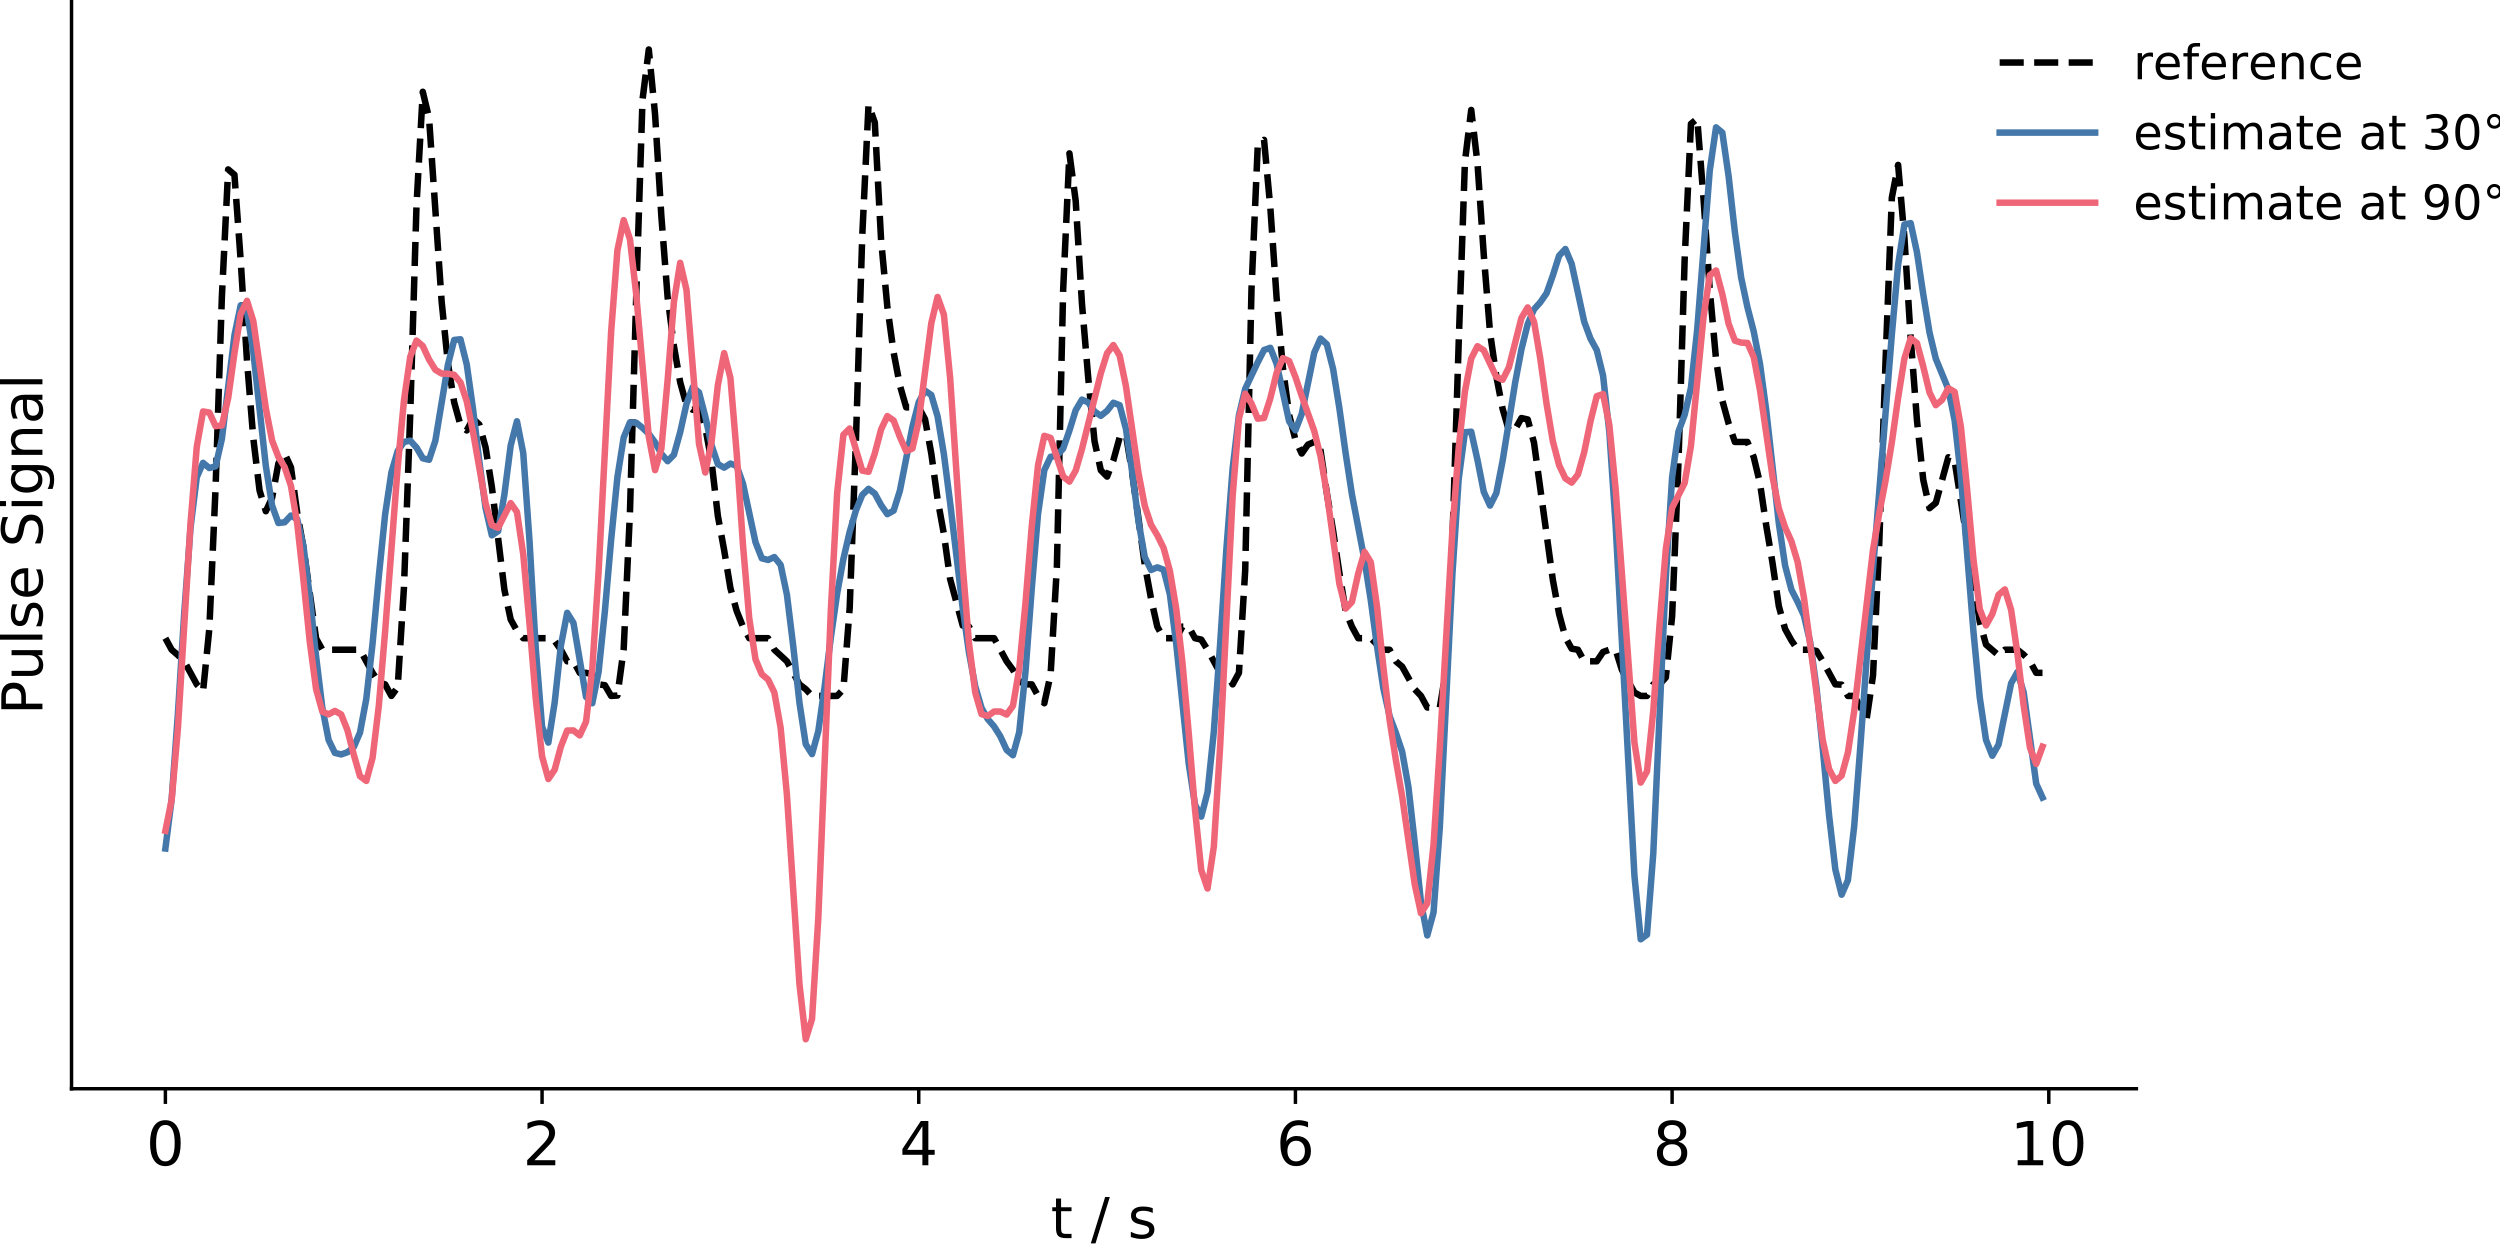 <?xml version="1.0" encoding="utf-8" standalone="no"?>
<!DOCTYPE svg PUBLIC "-//W3C//DTD SVG 1.1//EN"
  "http://www.w3.org/Graphics/SVG/1.1/DTD/svg11.dtd">
<!-- Created with matplotlib (https://matplotlib.org/) -->
<svg height="288pt" version="1.1" viewBox="0 0 576 288" width="576pt" xmlns="http://www.w3.org/2000/svg" xmlns:xlink="http://www.w3.org/1999/xlink">
 <defs>
  <style type="text/css">
*{stroke-linecap:butt;stroke-linejoin:round;}
  </style>
 </defs>
 <g id="figure_1">
  <g id="patch_1">
   <path d="M 0 288 
L 576 288 
L 576 0 
L 0 0 
z
" style="fill:#ffffff;"/>
  </g>
  <g id="axes_1">
   <g id="patch_2">
    <path d="M 16.48 250.84 
L 492.22 250.84 
L 492.22 0 
L 16.48 0 
z
" style="fill:#ffffff;"/>
   </g>
   <g id="matplotlib.axis_1">
    <g id="xtick_1">
     <g id="line2d_1">
      <defs>
       <path d="M 0 0 
L 0 3.5 
" id="m2262199f06" style="stroke:#000000;stroke-width:0.8;"/>
      </defs>
      <g>
       <use style="stroke:#000000;stroke-width:0.8;" x="38.105" xlink:href="#m2262199f06" y="250.84"/>
      </g>
     </g>
     <g id="text_1">
      <!-- 0 -->
      <defs>
       <path d="M 31.781 66.406 
Q 24.172 66.406 20.328 58.906 
Q 16.5 51.422 16.5 36.375 
Q 16.5 21.391 20.328 13.891 
Q 24.172 6.391 31.781 6.391 
Q 39.453 6.391 43.281 13.891 
Q 47.125 21.391 47.125 36.375 
Q 47.125 51.422 43.281 58.906 
Q 39.453 66.406 31.781 66.406 
z
M 31.781 74.219 
Q 44.047 74.219 50.516 64.516 
Q 56.984 54.828 56.984 36.375 
Q 56.984 17.969 50.516 8.266 
Q 44.047 -1.422 31.781 -1.422 
Q 19.531 -1.422 13.062 8.266 
Q 6.594 17.969 6.594 36.375 
Q 6.594 54.828 13.062 64.516 
Q 19.531 74.219 31.781 74.219 
z
" id="DejaVuSans-48"/>
      </defs>
      <g transform="translate(33.651 268.478)scale(0.14 -0.14)">
       <use xlink:href="#DejaVuSans-48"/>
      </g>
     </g>
    </g>
    <g id="xtick_2">
     <g id="line2d_2">
      <g>
       <use style="stroke:#000000;stroke-width:0.8;" x="124.892" xlink:href="#m2262199f06" y="250.84"/>
      </g>
     </g>
     <g id="text_2">
      <!-- 2 -->
      <defs>
       <path d="M 19.188 8.297 
L 53.609 8.297 
L 53.609 0 
L 7.328 0 
L 7.328 8.297 
Q 12.938 14.109 22.625 23.891 
Q 32.328 33.688 34.812 36.531 
Q 39.547 41.844 41.422 45.531 
Q 43.312 49.219 43.312 52.781 
Q 43.312 58.594 39.234 62.25 
Q 35.156 65.922 28.609 65.922 
Q 23.969 65.922 18.812 64.312 
Q 13.672 62.703 7.812 59.422 
L 7.812 69.391 
Q 13.766 71.781 18.938 73 
Q 24.125 74.219 28.422 74.219 
Q 39.75 74.219 46.484 68.547 
Q 53.219 62.891 53.219 53.422 
Q 53.219 48.922 51.531 44.891 
Q 49.859 40.875 45.406 35.406 
Q 44.188 33.984 37.641 27.219 
Q 31.109 20.453 19.188 8.297 
z
" id="DejaVuSans-50"/>
      </defs>
      <g transform="translate(120.438 268.478)scale(0.14 -0.14)">
       <use xlink:href="#DejaVuSans-50"/>
      </g>
     </g>
    </g>
    <g id="xtick_3">
     <g id="line2d_3">
      <g>
       <use style="stroke:#000000;stroke-width:0.8;" x="211.679" xlink:href="#m2262199f06" y="250.84"/>
      </g>
     </g>
     <g id="text_3">
      <!-- 4 -->
      <defs>
       <path d="M 37.797 64.312 
L 12.891 25.391 
L 37.797 25.391 
z
M 35.203 72.906 
L 47.609 72.906 
L 47.609 25.391 
L 58.016 25.391 
L 58.016 17.188 
L 47.609 17.188 
L 47.609 0 
L 37.797 0 
L 37.797 17.188 
L 4.891 17.188 
L 4.891 26.703 
z
" id="DejaVuSans-52"/>
      </defs>
      <g transform="translate(207.226 268.478)scale(0.14 -0.14)">
       <use xlink:href="#DejaVuSans-52"/>
      </g>
     </g>
    </g>
    <g id="xtick_4">
     <g id="line2d_4">
      <g>
       <use style="stroke:#000000;stroke-width:0.8;" x="298.467" xlink:href="#m2262199f06" y="250.84"/>
      </g>
     </g>
     <g id="text_4">
      <!-- 6 -->
      <defs>
       <path d="M 33.016 40.375 
Q 26.375 40.375 22.484 35.828 
Q 18.609 31.297 18.609 23.391 
Q 18.609 15.531 22.484 10.953 
Q 26.375 6.391 33.016 6.391 
Q 39.656 6.391 43.531 10.953 
Q 47.406 15.531 47.406 23.391 
Q 47.406 31.297 43.531 35.828 
Q 39.656 40.375 33.016 40.375 
z
M 52.594 71.297 
L 52.594 62.312 
Q 48.875 64.062 45.094 64.984 
Q 41.312 65.922 37.594 65.922 
Q 27.828 65.922 22.672 59.328 
Q 17.531 52.734 16.797 39.406 
Q 19.672 43.656 24.016 45.922 
Q 28.375 48.188 33.594 48.188 
Q 44.578 48.188 50.953 41.516 
Q 57.328 34.859 57.328 23.391 
Q 57.328 12.156 50.688 5.359 
Q 44.047 -1.422 33.016 -1.422 
Q 20.359 -1.422 13.672 8.266 
Q 6.984 17.969 6.984 36.375 
Q 6.984 53.656 15.188 63.938 
Q 23.391 74.219 37.203 74.219 
Q 40.922 74.219 44.703 73.484 
Q 48.484 72.75 52.594 71.297 
z
" id="DejaVuSans-54"/>
      </defs>
      <g transform="translate(294.013 268.478)scale(0.14 -0.14)">
       <use xlink:href="#DejaVuSans-54"/>
      </g>
     </g>
    </g>
    <g id="xtick_5">
     <g id="line2d_5">
      <g>
       <use style="stroke:#000000;stroke-width:0.8;" x="385.254" xlink:href="#m2262199f06" y="250.84"/>
      </g>
     </g>
     <g id="text_5">
      <!-- 8 -->
      <defs>
       <path d="M 31.781 34.625 
Q 24.75 34.625 20.719 30.859 
Q 16.703 27.094 16.703 20.516 
Q 16.703 13.922 20.719 10.156 
Q 24.75 6.391 31.781 6.391 
Q 38.812 6.391 42.859 10.172 
Q 46.922 13.969 46.922 20.516 
Q 46.922 27.094 42.891 30.859 
Q 38.875 34.625 31.781 34.625 
z
M 21.922 38.812 
Q 15.578 40.375 12.031 44.719 
Q 8.5 49.078 8.5 55.328 
Q 8.5 64.062 14.719 69.141 
Q 20.953 74.219 31.781 74.219 
Q 42.672 74.219 48.875 69.141 
Q 55.078 64.062 55.078 55.328 
Q 55.078 49.078 51.531 44.719 
Q 48 40.375 41.703 38.812 
Q 48.828 37.156 52.797 32.312 
Q 56.781 27.484 56.781 20.516 
Q 56.781 9.906 50.312 4.234 
Q 43.844 -1.422 31.781 -1.422 
Q 19.734 -1.422 13.25 4.234 
Q 6.781 9.906 6.781 20.516 
Q 6.781 27.484 10.781 32.312 
Q 14.797 37.156 21.922 38.812 
z
M 18.312 54.391 
Q 18.312 48.734 21.844 45.562 
Q 25.391 42.391 31.781 42.391 
Q 38.141 42.391 41.719 45.562 
Q 45.312 48.734 45.312 54.391 
Q 45.312 60.062 41.719 63.234 
Q 38.141 66.406 31.781 66.406 
Q 25.391 66.406 21.844 63.234 
Q 18.312 60.062 18.312 54.391 
z
" id="DejaVuSans-56"/>
      </defs>
      <g transform="translate(380.801 268.478)scale(0.14 -0.14)">
       <use xlink:href="#DejaVuSans-56"/>
      </g>
     </g>
    </g>
    <g id="xtick_6">
     <g id="line2d_6">
      <g>
       <use style="stroke:#000000;stroke-width:0.8;" x="472.042" xlink:href="#m2262199f06" y="250.84"/>
      </g>
     </g>
     <g id="text_6">
      <!-- 10 -->
      <defs>
       <path d="M 12.406 8.297 
L 28.516 8.297 
L 28.516 63.922 
L 10.984 60.406 
L 10.984 69.391 
L 28.422 72.906 
L 38.281 72.906 
L 38.281 8.297 
L 54.391 8.297 
L 54.391 0 
L 12.406 0 
z
" id="DejaVuSans-49"/>
      </defs>
      <g transform="translate(463.134 268.478)scale(0.14 -0.14)">
       <use xlink:href="#DejaVuSans-49"/>
       <use x="63.623" xlink:href="#DejaVuSans-48"/>
      </g>
     </g>
    </g>
    <g id="text_7">
     <!-- t / s -->
     <defs>
      <path d="M 18.312 70.219 
L 18.312 54.688 
L 36.812 54.688 
L 36.812 47.703 
L 18.312 47.703 
L 18.312 18.016 
Q 18.312 11.328 20.141 9.422 
Q 21.969 7.516 27.594 7.516 
L 36.812 7.516 
L 36.812 0 
L 27.594 0 
Q 17.188 0 13.234 3.875 
Q 9.281 7.766 9.281 18.016 
L 9.281 47.703 
L 2.688 47.703 
L 2.688 54.688 
L 9.281 54.688 
L 9.281 70.219 
z
" id="DejaVuSans-116"/>
      <path id="DejaVuSans-32"/>
      <path d="M 25.391 72.906 
L 33.688 72.906 
L 8.297 -9.281 
L 0 -9.281 
z
" id="DejaVuSans-47"/>
      <path d="M 44.281 53.078 
L 44.281 44.578 
Q 40.484 46.531 36.375 47.5 
Q 32.281 48.484 27.875 48.484 
Q 21.188 48.484 17.844 46.438 
Q 14.5 44.391 14.5 40.281 
Q 14.5 37.156 16.891 35.375 
Q 19.281 33.594 26.516 31.984 
L 29.594 31.297 
Q 39.156 29.25 43.188 25.516 
Q 47.219 21.781 47.219 15.094 
Q 47.219 7.469 41.188 3.016 
Q 35.156 -1.422 24.609 -1.422 
Q 20.219 -1.422 15.453 -0.562 
Q 10.688 0.297 5.422 2 
L 5.422 11.281 
Q 10.406 8.688 15.234 7.391 
Q 20.062 6.109 24.812 6.109 
Q 31.156 6.109 34.562 8.281 
Q 37.984 10.453 37.984 14.406 
Q 37.984 18.062 35.516 20.016 
Q 33.062 21.969 24.703 23.781 
L 21.578 24.516 
Q 13.234 26.266 9.516 29.906 
Q 5.812 33.547 5.812 39.891 
Q 5.812 47.609 11.281 51.797 
Q 16.75 56 26.812 56 
Q 31.781 56 36.172 55.266 
Q 40.578 54.547 44.281 53.078 
z
" id="DejaVuSans-115"/>
     </defs>
     <g transform="translate(242.094 285.267)scale(0.13 -0.13)">
      <use xlink:href="#DejaVuSans-116"/>
      <use x="39.209" xlink:href="#DejaVuSans-32"/>
      <use x="70.996" xlink:href="#DejaVuSans-47"/>
      <use x="104.688" xlink:href="#DejaVuSans-32"/>
      <use x="136.475" xlink:href="#DejaVuSans-115"/>
     </g>
    </g>
   </g>
   <g id="matplotlib.axis_2">
    <g id="text_8">
     <!-- Pulse Signal -->
     <defs>
      <path d="M 19.672 64.797 
L 19.672 37.406 
L 32.078 37.406 
Q 38.969 37.406 42.719 40.969 
Q 46.484 44.531 46.484 51.125 
Q 46.484 57.672 42.719 61.234 
Q 38.969 64.797 32.078 64.797 
z
M 9.812 72.906 
L 32.078 72.906 
Q 44.344 72.906 50.609 67.359 
Q 56.891 61.812 56.891 51.125 
Q 56.891 40.328 50.609 34.812 
Q 44.344 29.297 32.078 29.297 
L 19.672 29.297 
L 19.672 0 
L 9.812 0 
z
" id="DejaVuSans-80"/>
      <path d="M 8.5 21.578 
L 8.5 54.688 
L 17.484 54.688 
L 17.484 21.922 
Q 17.484 14.156 20.5 10.266 
Q 23.531 6.391 29.594 6.391 
Q 36.859 6.391 41.078 11.031 
Q 45.312 15.672 45.312 23.688 
L 45.312 54.688 
L 54.297 54.688 
L 54.297 0 
L 45.312 0 
L 45.312 8.406 
Q 42.047 3.422 37.719 1 
Q 33.406 -1.422 27.688 -1.422 
Q 18.266 -1.422 13.375 4.438 
Q 8.5 10.297 8.5 21.578 
z
M 31.109 56 
z
" id="DejaVuSans-117"/>
      <path d="M 9.422 75.984 
L 18.406 75.984 
L 18.406 0 
L 9.422 0 
z
" id="DejaVuSans-108"/>
      <path d="M 56.203 29.594 
L 56.203 25.203 
L 14.891 25.203 
Q 15.484 15.922 20.484 11.062 
Q 25.484 6.203 34.422 6.203 
Q 39.594 6.203 44.453 7.469 
Q 49.312 8.734 54.109 11.281 
L 54.109 2.781 
Q 49.266 0.734 44.188 -0.344 
Q 39.109 -1.422 33.891 -1.422 
Q 20.797 -1.422 13.156 6.188 
Q 5.516 13.812 5.516 26.812 
Q 5.516 40.234 12.766 48.109 
Q 20.016 56 32.328 56 
Q 43.359 56 49.781 48.891 
Q 56.203 41.797 56.203 29.594 
z
M 47.219 32.234 
Q 47.125 39.594 43.094 43.984 
Q 39.062 48.391 32.422 48.391 
Q 24.906 48.391 20.391 44.141 
Q 15.875 39.891 15.188 32.172 
z
" id="DejaVuSans-101"/>
      <path d="M 53.516 70.516 
L 53.516 60.891 
Q 47.906 63.578 42.922 64.891 
Q 37.938 66.219 33.297 66.219 
Q 25.25 66.219 20.875 63.094 
Q 16.5 59.969 16.5 54.203 
Q 16.5 49.359 19.406 46.891 
Q 22.312 44.438 30.422 42.922 
L 36.375 41.703 
Q 47.406 39.594 52.656 34.297 
Q 57.906 29 57.906 20.125 
Q 57.906 9.516 50.797 4.047 
Q 43.703 -1.422 29.984 -1.422 
Q 24.812 -1.422 18.969 -0.25 
Q 13.141 0.922 6.891 3.219 
L 6.891 13.375 
Q 12.891 10.016 18.656 8.297 
Q 24.422 6.594 29.984 6.594 
Q 38.422 6.594 43.016 9.906 
Q 47.609 13.234 47.609 19.391 
Q 47.609 24.75 44.312 27.781 
Q 41.016 30.812 33.5 32.328 
L 27.484 33.5 
Q 16.453 35.688 11.516 40.375 
Q 6.594 45.062 6.594 53.422 
Q 6.594 63.094 13.406 68.656 
Q 20.219 74.219 32.172 74.219 
Q 37.312 74.219 42.625 73.281 
Q 47.953 72.359 53.516 70.516 
z
" id="DejaVuSans-83"/>
      <path d="M 9.422 54.688 
L 18.406 54.688 
L 18.406 0 
L 9.422 0 
z
M 9.422 75.984 
L 18.406 75.984 
L 18.406 64.594 
L 9.422 64.594 
z
" id="DejaVuSans-105"/>
      <path d="M 45.406 27.984 
Q 45.406 37.75 41.375 43.109 
Q 37.359 48.484 30.078 48.484 
Q 22.859 48.484 18.828 43.109 
Q 14.797 37.75 14.797 27.984 
Q 14.797 18.266 18.828 12.891 
Q 22.859 7.516 30.078 7.516 
Q 37.359 7.516 41.375 12.891 
Q 45.406 18.266 45.406 27.984 
z
M 54.391 6.781 
Q 54.391 -7.172 48.188 -13.984 
Q 42 -20.797 29.203 -20.797 
Q 24.469 -20.797 20.266 -20.094 
Q 16.062 -19.391 12.109 -17.922 
L 12.109 -9.188 
Q 16.062 -11.328 19.922 -12.344 
Q 23.781 -13.375 27.781 -13.375 
Q 36.625 -13.375 41.016 -8.766 
Q 45.406 -4.156 45.406 5.172 
L 45.406 9.625 
Q 42.625 4.781 38.281 2.391 
Q 33.938 0 27.875 0 
Q 17.828 0 11.672 7.656 
Q 5.516 15.328 5.516 27.984 
Q 5.516 40.672 11.672 48.328 
Q 17.828 56 27.875 56 
Q 33.938 56 38.281 53.609 
Q 42.625 51.219 45.406 46.391 
L 45.406 54.688 
L 54.391 54.688 
z
" id="DejaVuSans-103"/>
      <path d="M 54.891 33.016 
L 54.891 0 
L 45.906 0 
L 45.906 32.719 
Q 45.906 40.484 42.875 44.328 
Q 39.844 48.188 33.797 48.188 
Q 26.516 48.188 22.312 43.547 
Q 18.109 38.922 18.109 30.906 
L 18.109 0 
L 9.078 0 
L 9.078 54.688 
L 18.109 54.688 
L 18.109 46.188 
Q 21.344 51.125 25.703 53.562 
Q 30.078 56 35.797 56 
Q 45.219 56 50.047 50.172 
Q 54.891 44.344 54.891 33.016 
z
" id="DejaVuSans-110"/>
      <path d="M 34.281 27.484 
Q 23.391 27.484 19.188 25 
Q 14.984 22.516 14.984 16.5 
Q 14.984 11.719 18.141 8.906 
Q 21.297 6.109 26.703 6.109 
Q 34.188 6.109 38.703 11.406 
Q 43.219 16.703 43.219 25.484 
L 43.219 27.484 
z
M 52.203 31.203 
L 52.203 0 
L 43.219 0 
L 43.219 8.297 
Q 40.141 3.328 35.547 0.953 
Q 30.953 -1.422 24.312 -1.422 
Q 15.922 -1.422 10.953 3.297 
Q 6 8.016 6 15.922 
Q 6 25.141 12.172 29.828 
Q 18.359 34.516 30.609 34.516 
L 43.219 34.516 
L 43.219 35.406 
Q 43.219 41.609 39.141 45 
Q 35.062 48.391 27.688 48.391 
Q 23 48.391 18.547 47.266 
Q 14.109 46.141 10.016 43.891 
L 10.016 52.203 
Q 14.938 54.109 19.578 55.047 
Q 24.219 56 28.609 56 
Q 40.484 56 46.344 49.844 
Q 52.203 43.703 52.203 31.203 
z
" id="DejaVuSans-97"/>
     </defs>
     <g transform="translate(9.776 164.682)rotate(-90)scale(0.13 -0.13)">
      <use xlink:href="#DejaVuSans-80"/>
      <use x="60.287" xlink:href="#DejaVuSans-117"/>
      <use x="123.666" xlink:href="#DejaVuSans-108"/>
      <use x="151.449" xlink:href="#DejaVuSans-115"/>
      <use x="203.549" xlink:href="#DejaVuSans-101"/>
      <use x="265.072" xlink:href="#DejaVuSans-32"/>
      <use x="296.859" xlink:href="#DejaVuSans-83"/>
      <use x="360.336" xlink:href="#DejaVuSans-105"/>
      <use x="388.119" xlink:href="#DejaVuSans-103"/>
      <use x="451.596" xlink:href="#DejaVuSans-110"/>
      <use x="514.975" xlink:href="#DejaVuSans-97"/>
      <use x="576.254" xlink:href="#DejaVuSans-108"/>
     </g>
    </g>
   </g>
   <g id="line2d_7">
    <path clip-path="url(#pad4c839647)" d="M 38.105 147.042 
L 39.551 149.701 
L 40.997 150.949 
L 42.444 152.361 
L 45.337 157.68 
L 46.783 159.31 
L 48.23 144.828 
L 49.676 112.166 
L 51.123 68.309 
L 52.569 39.036 
L 54.016 40.266 
L 55.462 60.122 
L 56.908 83.139 
L 58.355 100.945 
L 59.801 113.004 
L 61.248 117.786 
L 62.694 114.698 
L 64.141 106.774 
L 65.587 104.488 
L 67.034 107.676 
L 68.48 118.205 
L 69.927 126.23 
L 72.82 147.087 
L 74.266 149.701 
L 82.945 149.701 
L 85.838 155.02 
L 87.284 157.179 
L 88.731 157.68 
L 90.177 160.34 
L 91.623 158.345 
L 93.07 135.399 
L 94.516 95.495 
L 95.963 47.285 
L 97.409 21.147 
L 98.856 27.206 
L 101.749 69.432 
L 103.195 83.667 
L 104.642 92.693 
L 106.088 97.958 
L 107.535 99.169 
L 108.981 96.509 
L 110.427 97.794 
L 111.874 103.058 
L 113.32 112.158 
L 116.213 135.876 
L 117.66 142.734 
L 119.106 145.339 
L 120.553 147.042 
L 126.338 147.042 
L 127.785 147.671 
L 129.231 149.701 
L 130.678 152.361 
L 132.124 152.361 
L 133.571 155.02 
L 135.017 155.02 
L 136.464 155.322 
L 137.91 157.68 
L 139.357 157.872 
L 140.803 160.34 
L 142.25 160.257 
L 143.696 149.561 
L 145.142 117.972 
L 146.589 68.066 
L 148.035 22.991 
L 149.482 11.402 
L 150.928 26.379 
L 152.375 49.797 
L 153.821 68.495 
L 155.268 79.733 
L 156.714 88.067 
L 158.161 93.331 
L 159.607 94.423 
L 161.053 93.85 
L 162.5 98.486 
L 163.946 106.411 
L 165.393 118.862 
L 166.839 126.732 
L 168.286 135.502 
L 169.732 140.767 
L 171.179 144.382 
L 172.625 147.042 
L 176.965 147.042 
L 178.411 149.701 
L 181.304 152.361 
L 184.197 157.68 
L 185.643 158.783 
L 187.09 160.34 
L 192.876 160.34 
L 194.322 158.789 
L 195.768 140.058 
L 197.215 101.153 
L 198.661 54.384 
L 200.108 24.143 
L 201.554 28.214 
L 203.001 55.298 
L 204.447 70.699 
L 205.894 81.228 
L 207.34 88.814 
L 208.787 93.85 
L 211.679 93.85 
L 213.126 96.574 
L 214.572 104.509 
L 216.019 115.038 
L 217.465 123.006 
L 218.912 133.436 
L 221.805 144.119 
L 223.251 144.382 
L 224.698 147.042 
L 229.037 147.042 
L 231.93 152.361 
L 233.376 154.32 
L 234.823 156.925 
L 236.269 157.68 
L 237.716 157.68 
L 239.162 160.34 
L 240.609 162.026 
L 242.055 155.444 
L 243.502 130.682 
L 244.948 66.81 
L 246.394 35.338 
L 247.841 46.31 
L 249.287 70.028 
L 250.734 87.123 
L 252.18 101.667 
L 253.627 108.342 
L 255.073 109.807 
L 256.52 106.062 
L 257.966 100.798 
L 259.413 100.145 
L 260.859 108.991 
L 263.752 130.049 
L 265.198 137.918 
L 266.645 144.382 
L 268.091 147.042 
L 270.984 147.042 
L 272.431 144.382 
L 273.877 144.382 
L 275.324 147.042 
L 276.77 147.362 
L 278.217 149.701 
L 281.109 155.02 
L 282.556 155.122 
L 284.002 157.68 
L 285.449 155.028 
L 286.895 131.394 
L 288.342 66.694 
L 289.788 33.535 
L 291.235 32.227 
L 292.681 47.795 
L 294.128 68.572 
L 295.574 84.701 
L 297.021 95.62 
L 298.467 101.329 
L 299.913 104.488 
L 301.36 102.437 
L 302.806 101.828 
L 304.253 103.77 
L 305.699 113.582 
L 307.146 122.278 
L 308.592 131.98 
L 310.039 140.786 
L 311.485 144.382 
L 312.932 147.042 
L 315.824 147.042 
L 317.271 148.492 
L 318.717 149.701 
L 320.164 149.701 
L 321.61 152.361 
L 323.057 153.592 
L 325.95 158.802 
L 327.396 160.34 
L 328.843 162.999 
L 331.735 162.999 
L 333.182 154.284 
L 334.628 124.728 
L 336.075 79.212 
L 337.521 37.231 
L 338.968 25.33 
L 340.414 37.642 
L 341.861 58.7 
L 343.307 76.632 
L 344.754 86.695 
L 346.2 94.207 
L 347.647 99.169 
L 349.093 98.921 
L 350.539 96.316 
L 351.986 96.648 
L 353.432 101.997 
L 357.772 133.584 
L 359.218 141.454 
L 360.665 146.853 
L 362.111 149.458 
L 363.558 149.701 
L 365.004 152.361 
L 367.897 152.361 
L 369.343 150.218 
L 370.79 149.701 
L 372.236 149.701 
L 373.683 154.34 
L 376.576 159.55 
L 378.022 160.34 
L 379.469 160.34 
L 380.915 157.68 
L 382.362 157.68 
L 383.808 156.084 
L 385.254 141.993 
L 386.701 107.062 
L 388.147 59.681 
L 389.594 28.545 
L 391.04 27.346 
L 392.487 45.732 
L 393.933 66.79 
L 395.38 82.87 
L 396.826 92.295 
L 398.273 97.559 
L 399.719 101.828 
L 402.612 101.828 
L 404.058 105.319 
L 405.505 111.361 
L 406.951 121.168 
L 408.398 129.759 
L 409.844 139.676 
L 411.291 144.94 
L 412.737 147.545 
L 414.184 149.701 
L 417.077 149.701 
L 418.523 149.986 
L 419.969 152.361 
L 422.862 157.68 
L 424.309 157.746 
L 425.755 160.34 
L 427.202 160.34 
L 430.095 165.507 
L 431.541 155.641 
L 432.988 124.935 
L 434.434 83.08 
L 435.88 45.541 
L 437.327 37.998 
L 438.773 54.695 
L 440.22 77.879 
L 441.666 96.812 
L 443.113 110.535 
L 444.559 117.087 
L 446.006 115.879 
L 448.899 105.35 
L 450.345 106.23 
L 453.238 124.738 
L 456.131 143.246 
L 457.577 148.511 
L 460.47 151.001 
L 461.917 149.701 
L 464.81 149.701 
L 466.256 150.843 
L 467.703 152.361 
L 469.149 155.02 
L 470.595 155.02 
L 470.595 155.02 
" style="fill:none;stroke:#000000;stroke-dasharray:5.55,2.4;stroke-dashoffset:0;stroke-width:1.5;"/>
   </g>
   <g id="line2d_8">
    <path clip-path="url(#pad4c839647)" d="M 38.105 195.498 
L 39.551 184.124 
L 40.997 164.299 
L 42.444 141.312 
L 43.89 121.656 
L 45.337 109.937 
L 46.783 106.64 
L 48.23 107.841 
L 49.676 107.431 
L 51.123 101.11 
L 54.016 77.263 
L 55.462 70.342 
L 56.908 71.829 
L 58.355 81.073 
L 61.248 107.377 
L 62.694 116.5 
L 64.141 120.502 
L 65.587 120.33 
L 67.034 118.783 
L 68.48 119.649 
L 69.927 125.856 
L 71.373 137.405 
L 72.82 151.187 
L 74.266 163.08 
L 75.712 170.495 
L 77.159 173.468 
L 78.605 173.822 
L 80.052 173.314 
L 81.498 172.155 
L 82.945 168.782 
L 84.391 161.044 
L 85.838 148.273 
L 87.284 132.713 
L 88.731 118.541 
L 90.177 108.868 
L 91.623 103.914 
L 93.07 101.828 
L 94.516 101.521 
L 95.963 103.111 
L 97.409 105.597 
L 98.856 105.934 
L 100.302 101.555 
L 103.195 84.087 
L 104.642 78.325 
L 106.088 78.167 
L 107.535 83.956 
L 108.981 94.203 
L 110.427 106.249 
L 111.874 117.034 
L 113.32 123.338 
L 114.767 122.374 
L 116.213 113.926 
L 117.66 102.642 
L 119.106 97.061 
L 120.553 104.362 
L 121.999 124.599 
L 123.446 149.496 
L 124.892 167.429 
L 126.338 171.089 
L 127.785 161.937 
L 129.231 148.729 
L 130.678 141.196 
L 132.124 143.511 
L 135.017 160.546 
L 136.464 162.027 
L 137.91 154.842 
L 139.357 140.9 
L 140.803 124.395 
L 142.25 109.962 
L 143.696 100.806 
L 145.142 97.314 
L 146.589 97.393 
L 148.035 98.581 
L 149.482 99.951 
L 150.928 101.929 
L 152.375 104.552 
L 153.821 106.256 
L 155.268 104.781 
L 156.714 99.572 
L 158.161 93.066 
L 159.607 89.199 
L 161.053 90.423 
L 162.5 95.974 
L 163.946 102.599 
L 165.393 106.921 
L 166.839 107.747 
L 168.286 106.806 
L 169.732 107.332 
L 171.179 111.424 
L 174.072 124.943 
L 175.518 128.635 
L 176.965 129.013 
L 178.411 128.347 
L 179.857 130.137 
L 181.304 137.011 
L 182.75 148.781 
L 184.197 161.944 
L 185.643 171.468 
L 187.09 173.747 
L 188.536 168.473 
L 189.983 158.298 
L 191.429 146.865 
L 192.876 136.769 
L 194.322 128.756 
L 195.768 122.513 
L 197.215 117.564 
L 198.661 114.037 
L 200.108 112.629 
L 201.554 113.704 
L 203.001 116.372 
L 204.447 118.463 
L 205.894 117.652 
L 207.34 113.03 
L 210.233 98.289 
L 211.679 92.648 
L 213.126 90.016 
L 214.572 90.999 
L 216.019 95.943 
L 217.465 104.6 
L 218.912 115.877 
L 221.805 140.104 
L 223.251 150.365 
L 224.698 158.148 
L 226.144 163.105 
L 227.591 165.7 
L 229.037 167.367 
L 230.483 169.666 
L 231.93 172.791 
L 233.376 174.002 
L 234.823 168.73 
L 236.269 154.792 
L 237.716 135.633 
L 239.162 118.392 
L 240.609 108.319 
L 242.055 105.249 
L 243.502 104.994 
L 244.948 103.365 
L 246.394 99.195 
L 247.841 94.503 
L 249.287 92.066 
L 250.734 92.723 
L 252.18 94.803 
L 253.627 95.81 
L 255.073 94.656 
L 256.52 92.791 
L 257.966 93.354 
L 259.413 98.801 
L 260.859 108.816 
L 262.306 120.098 
L 263.752 128.359 
L 265.198 131.324 
L 266.645 130.718 
L 268.091 131.263 
L 269.538 136.928 
L 270.984 148.17 
L 273.877 175.911 
L 275.324 185.395 
L 276.77 188.143 
L 278.217 182.539 
L 279.663 168.606 
L 281.109 148.511 
L 282.556 126.567 
L 284.002 107.882 
L 285.449 95.704 
L 286.895 89.588 
L 289.788 83.467 
L 291.235 80.646 
L 292.681 80.133 
L 294.128 83.79 
L 297.021 97.101 
L 298.467 99.136 
L 299.913 95.377 
L 302.806 81.245 
L 304.253 78.001 
L 305.699 79.325 
L 307.146 85.008 
L 308.592 94.055 
L 310.039 104.461 
L 311.485 113.898 
L 314.378 129.049 
L 315.824 138.267 
L 317.271 148.955 
L 318.717 158.575 
L 320.164 165.009 
L 321.61 168.85 
L 323.057 173.17 
L 324.503 181.314 
L 325.95 194.106 
L 327.396 207.923 
L 328.843 215.52 
L 330.289 210.215 
L 331.735 190.585 
L 334.628 132.373 
L 336.075 110.391 
L 337.521 99.579 
L 338.968 99.464 
L 340.414 105.99 
L 341.861 113.326 
L 343.307 116.488 
L 344.754 113.611 
L 346.2 106.178 
L 349.093 88.162 
L 350.539 80.485 
L 351.986 74.654 
L 353.432 71.27 
L 354.879 69.656 
L 356.325 67.57 
L 357.772 63.482 
L 359.218 58.914 
L 360.665 57.37 
L 362.111 60.789 
L 365.004 74.133 
L 366.45 78.03 
L 367.897 80.669 
L 369.343 86.519 
L 370.79 99.571 
L 372.236 120.928 
L 376.576 201.822 
L 378.022 216.413 
L 379.469 215.341 
L 380.915 196.648 
L 383.808 132.936 
L 385.254 109.981 
L 386.701 99.491 
L 388.147 95.562 
L 389.594 89.321 
L 391.04 75.885 
L 393.933 39.256 
L 395.38 29.347 
L 396.826 30.564 
L 398.273 40.617 
L 399.719 53.508 
L 401.165 63.987 
L 402.612 70.8 
L 404.058 76.378 
L 405.505 83.847 
L 406.951 94.623 
L 409.844 120.6 
L 411.291 130.34 
L 412.737 135.865 
L 414.184 138.684 
L 415.63 141.838 
L 417.077 148.013 
L 418.523 158.464 
L 419.969 172.592 
L 421.416 187.841 
L 422.862 200.322 
L 424.309 206.134 
L 425.755 202.81 
L 427.202 190.394 
L 428.648 171.634 
L 431.541 131.195 
L 435.88 77.064 
L 437.327 60.949 
L 438.773 51.716 
L 440.22 51.406 
L 441.666 58.132 
L 443.113 67.782 
L 444.559 76.603 
L 446.006 82.65 
L 448.899 89.677 
L 450.345 96.846 
L 451.792 109.865 
L 454.684 145.576 
L 456.131 160.654 
L 457.577 170.485 
L 459.024 174.117 
L 460.47 171.558 
L 463.363 157.432 
L 464.81 154.841 
L 466.256 159.539 
L 469.149 180.581 
L 470.595 183.744 
L 470.595 183.744 
" style="fill:none;stroke:#4477aa;stroke-linecap:square;stroke-width:1.5;"/>
   </g>
   <g id="line2d_9">
    <path clip-path="url(#pad4c839647)" d="M 38.105 191.414 
L 39.551 184.272 
L 40.997 167.704 
L 43.89 120.693 
L 45.337 102.928 
L 46.783 94.799 
L 48.23 95.046 
L 49.676 98.191 
L 51.123 98.036 
L 52.569 91.726 
L 54.016 81.392 
L 55.462 72.295 
L 56.908 69.312 
L 58.355 73.953 
L 61.248 94.127 
L 62.694 101.507 
L 64.141 105.287 
L 65.587 107.654 
L 67.034 111.928 
L 68.48 120.637 
L 69.927 133.702 
L 71.373 147.871 
L 72.82 158.738 
L 74.266 163.952 
L 75.712 164.578 
L 77.159 163.8 
L 78.605 164.606 
L 80.052 168.237 
L 81.498 173.837 
L 82.945 178.832 
L 84.391 179.914 
L 85.838 174.606 
L 87.284 162.554 
L 88.731 145.507 
L 91.623 107.672 
L 93.07 92.291 
L 94.516 82.217 
L 95.963 78.47 
L 97.409 79.723 
L 98.856 82.841 
L 100.302 85.191 
L 101.749 86.071 
L 103.195 86.109 
L 104.642 86.357 
L 106.088 88.099 
L 107.535 92.452 
L 108.981 99.516 
L 111.874 115.965 
L 113.32 120.962 
L 114.767 121.613 
L 117.66 115.913 
L 119.106 117.969 
L 120.553 127.694 
L 121.999 143.714 
L 123.446 161.131 
L 124.892 174.26 
L 126.338 179.49 
L 127.785 177.364 
L 129.231 172.012 
L 130.678 168.311 
L 132.124 168.297 
L 133.571 169.443 
L 135.017 166.301 
L 136.464 154.097 
L 137.91 131.861 
L 140.803 76.474 
L 142.25 57.678 
L 143.696 50.731 
L 145.142 55.128 
L 146.589 67.898 
L 149.482 100.634 
L 150.928 108.32 
L 152.375 103.384 
L 153.821 87.565 
L 155.268 69.572 
L 156.714 60.553 
L 158.161 66.759 
L 161.053 102.276 
L 162.5 108.861 
L 163.946 101.813 
L 165.393 88.733 
L 166.839 81.362 
L 168.286 87.079 
L 169.732 104.419 
L 171.179 125.526 
L 172.625 142.474 
L 174.072 151.922 
L 175.518 155.352 
L 176.965 156.572 
L 178.411 159.551 
L 179.857 167.676 
L 181.304 183.098 
L 184.197 226.771 
L 185.643 239.438 
L 187.09 234.77 
L 188.536 211.543 
L 191.429 140.589 
L 192.876 113.649 
L 194.322 100.166 
L 195.768 98.731 
L 198.661 108.433 
L 200.108 108.705 
L 201.554 104.461 
L 203.001 98.933 
L 204.447 95.873 
L 205.894 96.889 
L 207.34 100.666 
L 208.787 103.955 
L 210.233 103.324 
L 211.679 96.952 
L 214.572 74.453 
L 216.019 68.422 
L 217.465 72.463 
L 218.912 87.095 
L 221.805 130.32 
L 223.251 148.178 
L 224.698 159.579 
L 226.144 164.532 
L 227.591 164.957 
L 229.037 163.942 
L 230.483 163.933 
L 231.93 164.632 
L 233.376 162.636 
L 234.823 154.178 
L 236.269 138.974 
L 237.716 121.309 
L 239.162 107.187 
L 240.609 100.42 
L 242.055 100.894 
L 244.948 109.779 
L 246.394 110.965 
L 247.841 108.409 
L 249.287 103.443 
L 253.627 85.993 
L 255.073 81.386 
L 256.52 79.5 
L 257.966 81.934 
L 259.413 88.959 
L 262.306 108.999 
L 263.752 116.562 
L 265.198 120.894 
L 266.645 123.323 
L 268.091 126.248 
L 269.538 131.534 
L 270.984 140.136 
L 272.431 152.643 
L 273.877 168.879 
L 275.324 186.499 
L 276.77 200.474 
L 278.217 204.714 
L 279.663 195.08 
L 281.109 172.145 
L 284.002 114.24 
L 285.449 96.452 
L 286.895 90.716 
L 288.342 92.96 
L 289.788 96.465 
L 291.235 96.291 
L 292.681 91.779 
L 294.128 85.928 
L 295.574 82.511 
L 297.021 83.197 
L 298.467 86.858 
L 299.913 91.203 
L 302.806 99.322 
L 304.253 105.161 
L 305.699 113.605 
L 308.592 134.523 
L 310.039 140.216 
L 311.485 138.686 
L 312.932 132.159 
L 314.378 127.154 
L 315.824 129.523 
L 317.271 139.827 
L 318.717 153.609 
L 320.164 165.878 
L 321.61 175.142 
L 323.057 183.499 
L 325.95 203.739 
L 327.396 210.413 
L 328.843 208.134 
L 330.289 194.604 
L 331.735 172.15 
L 334.628 122.205 
L 336.075 103.233 
L 337.521 90.18 
L 338.968 82.61 
L 340.414 79.767 
L 341.861 80.707 
L 344.754 86.838 
L 346.2 87.495 
L 347.647 84.645 
L 350.539 73.256 
L 351.986 70.833 
L 353.432 74.107 
L 354.879 82.603 
L 356.325 93.017 
L 357.772 101.667 
L 359.218 107.176 
L 360.665 110.225 
L 362.111 111.192 
L 363.558 109.32 
L 365.004 104.166 
L 366.45 97.067 
L 367.897 91.287 
L 369.343 90.786 
L 370.79 97.93 
L 372.236 112.626 
L 376.576 171.092 
L 378.022 180.303 
L 379.469 177.73 
L 380.915 163.763 
L 382.362 143.924 
L 383.808 126.494 
L 385.254 117.007 
L 388.147 111.277 
L 389.594 102.705 
L 392.487 73.087 
L 393.933 63.424 
L 395.38 62.321 
L 396.826 67.782 
L 398.273 74.611 
L 399.719 78.481 
L 401.165 78.938 
L 402.612 79.01 
L 404.058 82.286 
L 405.505 89.913 
L 408.398 109.911 
L 409.844 117.152 
L 411.291 121.504 
L 412.737 124.704 
L 414.184 129.522 
L 415.63 137.725 
L 419.969 170.542 
L 421.416 177.191 
L 422.862 179.925 
L 424.309 178.714 
L 425.755 173.399 
L 427.202 163.875 
L 431.541 126.685 
L 432.988 118.219 
L 434.434 110.697 
L 435.88 101.9 
L 437.327 91.642 
L 438.773 82.621 
L 440.22 77.947 
L 441.666 79.048 
L 443.113 84.442 
L 444.559 90.425 
L 446.006 93.352 
L 447.452 92.137 
L 448.899 89.447 
L 450.345 90.286 
L 451.792 98.355 
L 453.238 112.905 
L 454.684 128.889 
L 456.131 140.331 
L 457.577 144.094 
L 459.024 141.476 
L 460.47 137.045 
L 461.917 135.807 
L 463.363 140.524 
L 464.81 150.567 
L 466.256 162.594 
L 467.703 172.27 
L 469.149 176.004 
L 470.595 172.042 
L 470.595 172.042 
" style="fill:none;stroke:#ee6677;stroke-linecap:square;stroke-width:1.5;"/>
   </g>
   <g id="patch_3">
    <path d="M 16.48 250.84 
L 16.48 -0 
" style="fill:none;stroke:#000000;stroke-linecap:square;stroke-linejoin:miter;stroke-width:0.8;"/>
   </g>
   <g id="patch_4">
    <path d="M 16.48 250.84 
L 492.22 250.84 
" style="fill:none;stroke:#000000;stroke-linecap:square;stroke-linejoin:miter;stroke-width:0.8;"/>
   </g>
   <g id="legend_1">
    <g id="line2d_10">
     <path d="M 460.722 14.408 
L 482.722 14.408 
" style="fill:none;stroke:#000000;stroke-dasharray:5.55,2.4;stroke-dashoffset:0;stroke-width:1.5;"/>
    </g>
    <g id="line2d_11"/>
    <g id="text_9">
     <!-- reference -->
     <defs>
      <path d="M 41.109 46.297 
Q 39.594 47.172 37.812 47.578 
Q 36.031 48 33.891 48 
Q 26.266 48 22.188 43.047 
Q 18.109 38.094 18.109 28.812 
L 18.109 0 
L 9.078 0 
L 9.078 54.688 
L 18.109 54.688 
L 18.109 46.188 
Q 20.953 51.172 25.484 53.578 
Q 30.031 56 36.531 56 
Q 37.453 56 38.578 55.875 
Q 39.703 55.766 41.062 55.516 
z
" id="DejaVuSans-114"/>
      <path d="M 37.109 75.984 
L 37.109 68.5 
L 28.516 68.5 
Q 23.688 68.5 21.797 66.547 
Q 19.922 64.594 19.922 59.516 
L 19.922 54.688 
L 34.719 54.688 
L 34.719 47.703 
L 19.922 47.703 
L 19.922 0 
L 10.891 0 
L 10.891 47.703 
L 2.297 47.703 
L 2.297 54.688 
L 10.891 54.688 
L 10.891 58.5 
Q 10.891 67.625 15.141 71.797 
Q 19.391 75.984 28.609 75.984 
z
" id="DejaVuSans-102"/>
      <path d="M 48.781 52.594 
L 48.781 44.188 
Q 44.969 46.297 41.141 47.344 
Q 37.312 48.391 33.406 48.391 
Q 24.656 48.391 19.812 42.844 
Q 14.984 37.312 14.984 27.297 
Q 14.984 17.281 19.812 11.734 
Q 24.656 6.203 33.406 6.203 
Q 37.312 6.203 41.141 7.25 
Q 44.969 8.297 48.781 10.406 
L 48.781 2.094 
Q 45.016 0.344 40.984 -0.531 
Q 36.969 -1.422 32.422 -1.422 
Q 20.062 -1.422 12.781 6.344 
Q 5.516 14.109 5.516 27.297 
Q 5.516 40.672 12.859 48.328 
Q 20.219 56 33.016 56 
Q 37.156 56 41.109 55.141 
Q 45.062 54.297 48.781 52.594 
z
" id="DejaVuSans-99"/>
     </defs>
     <g transform="translate(491.522 18.258)scale(0.11 -0.11)">
      <use xlink:href="#DejaVuSans-114"/>
      <use x="41.082" xlink:href="#DejaVuSans-101"/>
      <use x="102.605" xlink:href="#DejaVuSans-102"/>
      <use x="137.811" xlink:href="#DejaVuSans-101"/>
      <use x="199.334" xlink:href="#DejaVuSans-114"/>
      <use x="240.416" xlink:href="#DejaVuSans-101"/>
      <use x="301.939" xlink:href="#DejaVuSans-110"/>
      <use x="365.318" xlink:href="#DejaVuSans-99"/>
      <use x="420.299" xlink:href="#DejaVuSans-101"/>
     </g>
    </g>
    <g id="line2d_12">
     <path d="M 460.722 30.554 
L 482.722 30.554 
" style="fill:none;stroke:#4477aa;stroke-linecap:square;stroke-width:1.5;"/>
    </g>
    <g id="line2d_13"/>
    <g id="text_10">
     <!-- estimate at 30° -->
     <defs>
      <path d="M 52 44.188 
Q 55.375 50.25 60.062 53.125 
Q 64.75 56 71.094 56 
Q 79.641 56 84.281 50.016 
Q 88.922 44.047 88.922 33.016 
L 88.922 0 
L 79.891 0 
L 79.891 32.719 
Q 79.891 40.578 77.094 44.375 
Q 74.312 48.188 68.609 48.188 
Q 61.625 48.188 57.562 43.547 
Q 53.516 38.922 53.516 30.906 
L 53.516 0 
L 44.484 0 
L 44.484 32.719 
Q 44.484 40.625 41.703 44.406 
Q 38.922 48.188 33.109 48.188 
Q 26.219 48.188 22.156 43.531 
Q 18.109 38.875 18.109 30.906 
L 18.109 0 
L 9.078 0 
L 9.078 54.688 
L 18.109 54.688 
L 18.109 46.188 
Q 21.188 51.219 25.484 53.609 
Q 29.781 56 35.688 56 
Q 41.656 56 45.828 52.969 
Q 50 49.953 52 44.188 
z
" id="DejaVuSans-109"/>
      <path d="M 40.578 39.312 
Q 47.656 37.797 51.625 33 
Q 55.609 28.219 55.609 21.188 
Q 55.609 10.406 48.188 4.484 
Q 40.766 -1.422 27.094 -1.422 
Q 22.516 -1.422 17.656 -0.516 
Q 12.797 0.391 7.625 2.203 
L 7.625 11.719 
Q 11.719 9.328 16.594 8.109 
Q 21.484 6.891 26.812 6.891 
Q 36.078 6.891 40.938 10.547 
Q 45.797 14.203 45.797 21.188 
Q 45.797 27.641 41.281 31.266 
Q 36.766 34.906 28.719 34.906 
L 20.219 34.906 
L 20.219 43.016 
L 29.109 43.016 
Q 36.375 43.016 40.234 45.922 
Q 44.094 48.828 44.094 54.297 
Q 44.094 59.906 40.109 62.906 
Q 36.141 65.922 28.719 65.922 
Q 24.656 65.922 20.016 65.031 
Q 15.375 64.156 9.812 62.312 
L 9.812 71.094 
Q 15.438 72.656 20.344 73.438 
Q 25.25 74.219 29.594 74.219 
Q 40.828 74.219 47.359 69.109 
Q 53.906 64.016 53.906 55.328 
Q 53.906 49.266 50.438 45.094 
Q 46.969 40.922 40.578 39.312 
z
" id="DejaVuSans-51"/>
      <path d="M 25 67.922 
Q 21.094 67.922 18.406 65.203 
Q 15.719 62.5 15.719 58.594 
Q 15.719 54.734 18.406 52.078 
Q 21.094 49.422 25 49.422 
Q 28.906 49.422 31.594 52.078 
Q 34.281 54.734 34.281 58.594 
Q 34.281 62.453 31.562 65.188 
Q 28.859 67.922 25 67.922 
z
M 25 74.219 
Q 28.125 74.219 31 73.016 
Q 33.891 71.828 35.984 69.578 
Q 38.234 67.391 39.359 64.594 
Q 40.484 61.812 40.484 58.594 
Q 40.484 52.156 35.969 47.688 
Q 31.453 43.219 24.906 43.219 
Q 18.312 43.219 13.906 47.609 
Q 9.516 52 9.516 58.594 
Q 9.516 65.141 14 69.672 
Q 18.5 74.219 25 74.219 
z
" id="DejaVuSans-176"/>
     </defs>
     <g transform="translate(491.522 34.404)scale(0.11 -0.11)">
      <use xlink:href="#DejaVuSans-101"/>
      <use x="61.523" xlink:href="#DejaVuSans-115"/>
      <use x="113.623" xlink:href="#DejaVuSans-116"/>
      <use x="152.832" xlink:href="#DejaVuSans-105"/>
      <use x="180.615" xlink:href="#DejaVuSans-109"/>
      <use x="278.027" xlink:href="#DejaVuSans-97"/>
      <use x="339.307" xlink:href="#DejaVuSans-116"/>
      <use x="378.516" xlink:href="#DejaVuSans-101"/>
      <use x="440.039" xlink:href="#DejaVuSans-32"/>
      <use x="471.826" xlink:href="#DejaVuSans-97"/>
      <use x="533.105" xlink:href="#DejaVuSans-116"/>
      <use x="572.314" xlink:href="#DejaVuSans-32"/>
      <use x="604.102" xlink:href="#DejaVuSans-51"/>
      <use x="667.725" xlink:href="#DejaVuSans-48"/>
      <use x="731.348" xlink:href="#DejaVuSans-176"/>
     </g>
    </g>
    <g id="line2d_14">
     <path d="M 460.722 46.7 
L 482.722 46.7 
" style="fill:none;stroke:#ee6677;stroke-linecap:square;stroke-width:1.5;"/>
    </g>
    <g id="line2d_15"/>
    <g id="text_11">
     <!-- estimate at 90° -->
     <defs>
      <path d="M 10.984 1.516 
L 10.984 10.5 
Q 14.703 8.734 18.5 7.812 
Q 22.312 6.891 25.984 6.891 
Q 35.75 6.891 40.891 13.453 
Q 46.047 20.016 46.781 33.406 
Q 43.953 29.203 39.594 26.953 
Q 35.25 24.703 29.984 24.703 
Q 19.047 24.703 12.672 31.312 
Q 6.297 37.938 6.297 49.422 
Q 6.297 60.641 12.938 67.422 
Q 19.578 74.219 30.609 74.219 
Q 43.266 74.219 49.922 64.516 
Q 56.594 54.828 56.594 36.375 
Q 56.594 19.141 48.406 8.859 
Q 40.234 -1.422 26.422 -1.422 
Q 22.703 -1.422 18.891 -0.688 
Q 15.094 0.047 10.984 1.516 
z
M 30.609 32.422 
Q 37.25 32.422 41.125 36.953 
Q 45.016 41.5 45.016 49.422 
Q 45.016 57.281 41.125 61.844 
Q 37.25 66.406 30.609 66.406 
Q 23.969 66.406 20.094 61.844 
Q 16.219 57.281 16.219 49.422 
Q 16.219 41.5 20.094 36.953 
Q 23.969 32.422 30.609 32.422 
z
" id="DejaVuSans-57"/>
     </defs>
     <g transform="translate(491.522 50.55)scale(0.11 -0.11)">
      <use xlink:href="#DejaVuSans-101"/>
      <use x="61.523" xlink:href="#DejaVuSans-115"/>
      <use x="113.623" xlink:href="#DejaVuSans-116"/>
      <use x="152.832" xlink:href="#DejaVuSans-105"/>
      <use x="180.615" xlink:href="#DejaVuSans-109"/>
      <use x="278.027" xlink:href="#DejaVuSans-97"/>
      <use x="339.307" xlink:href="#DejaVuSans-116"/>
      <use x="378.516" xlink:href="#DejaVuSans-101"/>
      <use x="440.039" xlink:href="#DejaVuSans-32"/>
      <use x="471.826" xlink:href="#DejaVuSans-97"/>
      <use x="533.105" xlink:href="#DejaVuSans-116"/>
      <use x="572.314" xlink:href="#DejaVuSans-32"/>
      <use x="604.102" xlink:href="#DejaVuSans-57"/>
      <use x="667.725" xlink:href="#DejaVuSans-48"/>
      <use x="731.348" xlink:href="#DejaVuSans-176"/>
     </g>
    </g>
   </g>
  </g>
 </g>
 <defs>
  <clipPath id="pad4c839647">
   <rect height="250.84" width="475.74" x="16.48" y="0"/>
  </clipPath>
 </defs>
</svg>
